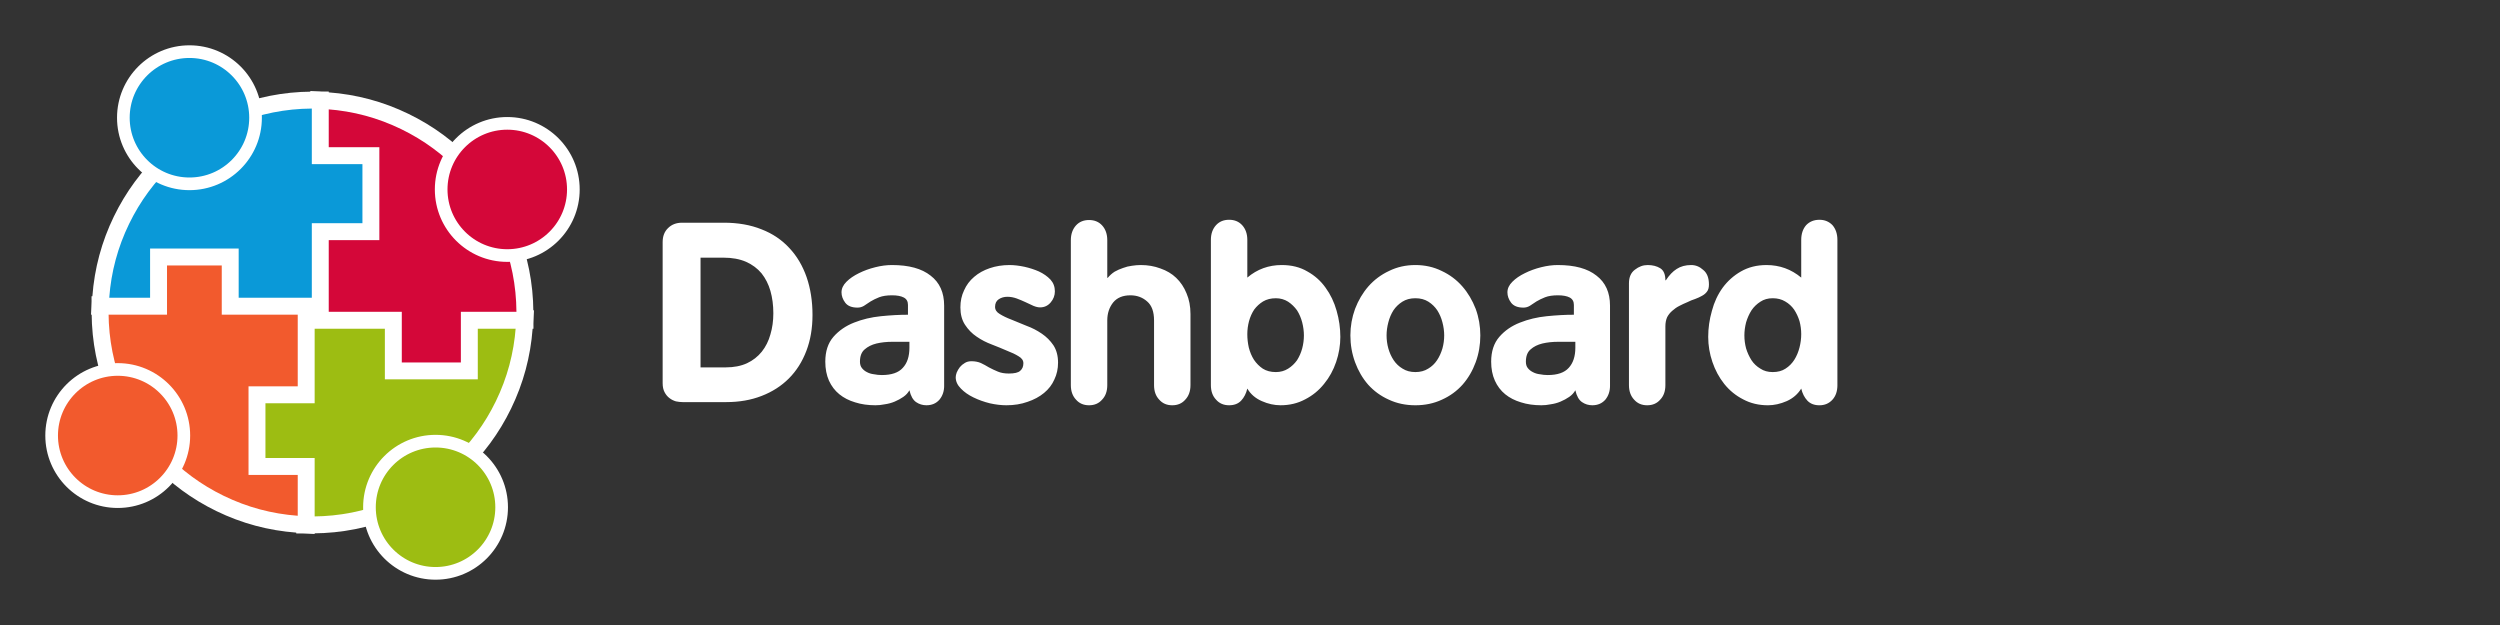 <svg xmlns="http://www.w3.org/2000/svg" xmlns:xlink="http://www.w3.org/1999/xlink" viewBox="0 0 512 128" width="512" height="128"><rect x="0" y="0" width="512" height="128" fill="#333333" stroke="none"/><style>
</style><defs><symbol id="Symbol-1" preserveAspectRatio="none" width="180.04" height="179.5" viewBox="0 0 180.04 179.5" overflow="visible"><path fill="#0a99d8" stroke="#fff" d="M-150.58-11.32c1.42-19.15 6.31-37.34 14.68-54.57c8.12-16.72 18.98-31.47 32.59-44.24c13.65-12.8 29.1-22.72 46.35-29.76c17.86-7.27 36.5-10.98 55.94-11.11l6.04-0.04v39.44h35.89v53.88h-35.89v52.84h-63.85v-34.89h-50.81v34.89h-41.42Z" fill-rule="evenodd" stroke-width="12" transform="translate(145.54,190) scale(1.003,1.003) translate(-0.51,.41)"/><ellipse rx="47" ry="47" fill="#0a99d8" stroke="#fff" stroke-width="9" transform="translate(57.04,51.5)" id="el0_t"/></symbol><symbol id="Symbol-2" preserveAspectRatio="none" width="180.04" height="179.5" viewBox="0 0 180.04 179.5" overflow="visible"><path fill="#d40739" stroke="#fff" d="M-150.58-11.32c1.42-19.15 6.31-37.34 14.68-54.57c8.12-16.72 18.98-31.47 32.59-44.24c13.65-12.8 29.1-22.72 46.35-29.76c17.86-7.27 36.5-10.98 55.94-11.11l6.04-0.04v39.44h35.89v53.88h-35.89v52.84h-63.85v-34.89h-50.81v34.89h-41.42Z" fill-rule="evenodd" stroke-width="12" transform="translate(145.54,190) scale(1.003,1.003) translate(-0.51,.41)"/><ellipse rx="47" ry="47" fill="#d40739" stroke="#fff" stroke-width="9" transform="translate(57.04,51.5)" id="el1_t"/></symbol><symbol id="Symbol-3" preserveAspectRatio="none" width="180.04" height="179.5" viewBox="0 0 180.04 179.5" overflow="visible"><path fill="#9dbd12" stroke="#fff" d="M-150.58-11.32c1.42-19.15 6.31-37.34 14.68-54.57c8.12-16.72 18.98-31.47 32.59-44.24c13.65-12.8 29.1-22.72 46.35-29.76c17.86-7.27 36.5-10.98 55.94-11.11l6.04-0.04v39.44h35.89v53.88h-35.89v52.84h-63.85v-34.89h-50.81v34.89h-41.42Z" fill-rule="evenodd" stroke-width="12" transform="translate(145.54,190) scale(1.003,1.003) translate(-0.51,.41)"/><ellipse rx="47" ry="47" fill="#9dbd12" stroke="#fff" stroke-width="9" transform="translate(57.04,51.5)" id="el2_t"/></symbol><symbol id="Symbol-4" preserveAspectRatio="none" width="180.04" height="179.5" viewBox="0 0 180.04 179.5" overflow="visible"><path fill="#f25a2d" stroke="#fff" d="M-150.58-11.32c1.42-19.15 6.31-37.34 14.68-54.57c8.12-16.72 18.98-31.47 32.59-44.24c13.65-12.8 29.1-22.72 46.35-29.76c17.86-7.27 36.5-10.98 55.94-11.11l6.04-0.04v39.44h35.89v53.88h-35.89v52.84h-63.85v-34.89h-50.81v34.89h-41.42Z" fill-rule="evenodd" stroke-width="12" transform="translate(145.54,190) scale(1.003,1.003) translate(-0.51,.41)"/><ellipse rx="47" ry="47" fill="#f25a2d" stroke="#fff" stroke-width="9" transform="translate(57.04,51.5)" id="el3_t"/></symbol></defs><g transform="translate(64,64) scale(.32,.32) translate(-171,-171)"><use width="180.04" height="179.5" xlink:href="#Symbol-3" transform="translate(171,171) rotate(180) scale(.9,.9) translate(-144.54,-190)"/><use width="180.04" height="179.5" xlink:href="#Symbol-4" transform="translate(171,171) rotate(270) scale(.9,.9) translate(-144.54,-190)"/><use width="180.04" height="179.5" xlink:href="#Symbol-2" transform="translate(171,171) rotate(90) scale(.9,.9) translate(-144.54,-190)"/><use width="180.04" height="179.5" xlink:href="#Symbol-1" transform="translate(171,171) scale(.9,.9) translate(-144.54,-190)"/></g><g transform="translate(180.94,67.13)"><path fill="#fff" d="M-22.56-2.97c0 1.54-0.2 2.99-0.6 4.33c-0.37 1.34-0.96 2.52-1.76 3.53c-0.81 1.01-1.82 1.8-3.03 2.37c-1.24 .57-2.69 .85-4.33 .85h-5.19v-22.47h4.68c1.78 0 3.33 .28 4.64 .85c1.28 .57 2.34 1.36 3.18 2.37c.8 1.01 1.41 2.2 1.81 3.58c.4 1.41 .6 2.94 .6 4.59Zm8.02 .35c0-2.86-0.41-5.44-1.21-7.76c-0.81-2.32-1.98-4.3-3.53-5.95c-1.55-1.68-3.44-2.96-5.69-3.83c-2.26-0.91-4.83-1.36-7.72-1.36h-8.56c-1.18 0-2.14 .37-2.88 1.11c-0.73 .7-1.1 1.66-1.1 2.87v28.88c0 .74 .13 1.36 .4 1.86c.27 .51 .6 .91 1.01 1.21c.4 .31 .84 .52 1.31 .66c.5 .1 .95 .15 1.36 .15h8.97c2.65 0 5.05-0.42 7.21-1.26c2.18-0.84 4.04-2.03 5.59-3.58c1.54-1.54 2.74-3.43 3.58-5.64c.84-2.19 1.26-4.64 1.26-7.36Zm19.85 5.49v1.21c0 1.78-0.45 3.16-1.36 4.13c-0.87 .98-2.3 1.47-4.28 1.47c-0.54 0-1.08-0.05-1.61-0.16c-0.54-0.06-1.03-0.21-1.47-0.45c-0.4-0.2-0.73-0.47-1-0.81c-0.27-0.33-0.41-0.77-0.41-1.31c0-1.14 .32-1.98 .96-2.52c.64-0.57 1.45-0.97 2.42-1.21c.97-0.23 2.07-0.35 3.28-0.35c1.17 0 2.33 0 3.47 0Zm7.11 9.02v-16.43c0-2.68-0.92-4.73-2.77-6.14c-1.82-1.45-4.45-2.17-7.91-2.17c-1.11 0-2.26 .15-3.43 .45c-1.21 .3-2.32 .71-3.33 1.21c-1.04 .51-1.9 1.09-2.57 1.77c-0.67 .67-1.01 1.39-1.01 2.16c0 .74 .26 1.45 .76 2.12c.5 .67 1.34 1.01 2.52 1.01c.47 0 .91-0.12 1.31-0.36c.4-0.26 .86-0.57 1.36-0.9c.5-0.31 1.09-0.59 1.76-0.86c.71-0.27 1.58-0.4 2.63-0.4c1.04 0 1.84 .15 2.41 .45c.58 .3 .86 .81 .86 1.51v2.02c-1.71 0-3.56 .1-5.54 .3c-1.98 .2-3.82 .64-5.5 1.31c-1.71 .67-3.12 1.65-4.23 2.92c-1.11 1.28-1.66 2.98-1.66 5.09c0 1.45 .25 2.74 .75 3.88c.51 1.11 1.21 2.04 2.12 2.78c.91 .74 1.98 1.29 3.23 1.66c1.24 .4 2.63 .6 4.18 .6c.6 0 1.24-0.06 1.91-0.2c.71-0.1 1.38-0.28 2.02-0.55c.64-0.27 1.23-0.59 1.76-0.96c.54-0.37 .96-0.82 1.26-1.36c.27 1.18 .73 1.98 1.36 2.42c.64 .44 1.35 .65 2.12 .65c1.11 0 2-0.38 2.67-1.15c.64-0.78 .96-1.72 .96-2.83Zm23.33-4.73c0-1.42-0.32-2.61-0.95-3.58c-0.64-0.94-1.43-1.73-2.37-2.37c-0.98-0.67-2.02-1.21-3.13-1.61c-1.11-0.44-2.13-0.86-3.07-1.26c-0.98-0.37-1.78-0.76-2.42-1.16c-0.64-0.37-0.96-0.86-0.96-1.46c0-0.71 .25-1.23 .76-1.57c.5-0.33 1.09-0.5 1.76-0.5c.64 0 1.28 .12 1.92 .35c.63 .24 1.24 .49 1.81 .76c.61 .27 1.14 .52 1.61 .75c.51 .21 .96 .31 1.36 .31c.88 0 1.6-0.34 2.17-1.01c.57-0.67 .86-1.43 .86-2.27c0-0.94-0.3-1.75-0.91-2.42c-0.64-0.67-1.43-1.22-2.37-1.66c-0.91-0.4-1.9-0.72-2.97-0.96c-1.11-0.23-2.12-0.35-3.03-0.35c-1.47 0-2.83 .22-4.08 .65c-1.21 .41-2.27 .99-3.17 1.77c-0.91 .77-1.6 1.69-2.07 2.77c-0.5 1.04-0.75 2.2-0.75 3.48c0 1.41 .31 2.6 .95 3.57c.64 .98 1.43 1.79 2.37 2.42c.98 .68 2.02 1.21 3.13 1.62c1.11 .43 2.13 .85 3.07 1.26c.97 .37 1.78 .75 2.42 1.16c.64 .37 .96 .84 .96 1.41c0 .67-0.22 1.19-0.66 1.56c-0.4 .37-1.17 .55-2.32 .55c-0.87 0-1.63-0.13-2.26-0.4c-0.64-0.27-1.25-0.55-1.82-0.86c-0.54-0.33-1.09-0.63-1.66-0.9c-0.57-0.24-1.21-0.36-1.92-0.36c-0.53 0-0.99 .12-1.36 .36c-0.4 .23-0.74 .52-1.01 .85c-0.26 .34-0.48 .71-0.65 1.11c-0.13 .37-0.2 .69-0.2 .96c0 .84 .35 1.61 1.06 2.32c.67 .7 1.53 1.31 2.57 1.81c1.04 .51 2.16 .91 3.37 1.21c1.21 .27 2.34 .4 3.38 .4c1.58 0 3.02-0.23 4.33-0.7c1.31-0.44 2.44-1.04 3.38-1.82c.94-0.77 1.65-1.69 2.12-2.77c.5-1.04 .75-2.18 .75-3.42Zm27.12 4.58v-14.56c0-1.58-0.27-2.99-0.81-4.24c-0.5-1.24-1.21-2.3-2.12-3.17c-0.87-0.84-1.95-1.48-3.22-1.92c-1.25-0.47-2.59-0.7-4.03-0.7c-0.57 0-1.18 .05-1.82 .15c-0.6 .07-1.21 .22-1.81 .45c-0.61 .2-1.18 .46-1.72 .76c-0.53 .34-1 .76-1.41 1.26h-0.1v-7.71c0-1.24-0.35-2.25-1.06-3.03c-0.67-0.73-1.56-1.1-2.67-1.1c-1.11 0-2 .37-2.67 1.1c-0.7 .78-1.06 1.79-1.06 3.03v29.68c0 1.25 .36 2.24 1.06 2.98c.67 .77 1.56 1.15 2.67 1.15c1.11 0 2-0.38 2.67-1.15c.71-0.74 1.06-1.73 1.06-2.98v-13.25c0-1.45 .41-2.67 1.21-3.68c.81-0.98 1.98-1.46 3.53-1.46c1.34 0 2.49 .42 3.43 1.26c.94 .8 1.41 2.1 1.41 3.88v13.25c0 1.25 .35 2.24 1.06 2.98c.67 .77 1.56 1.15 2.67 1.15c1.11 0 2-0.38 2.67-1.15c.7-0.74 1.06-1.73 1.06-2.98Zm23.23-10.18c0 .91-0.12 1.8-0.35 2.67c-0.24 .88-0.59 1.68-1.06 2.42c-0.51 .71-1.11 1.28-1.82 1.72c-0.74 .47-1.58 .7-2.52 .7c-1.04 0-1.93-0.23-2.67-0.7c-0.7-0.47-1.31-1.08-1.81-1.82c-0.47-0.74-0.82-1.58-1.06-2.52c-0.2-0.91-0.3-1.81-0.3-2.72c0-0.91 .12-1.8 .35-2.67c.24-0.87 .59-1.66 1.06-2.37c.5-0.67 1.11-1.23 1.81-1.66c.74-0.44 1.62-0.66 2.62-0.66c.94 0 1.78 .24 2.52 .71c.71 .47 1.31 1.06 1.82 1.76c.47 .74 .82 1.56 1.06 2.47c.23 .91 .35 1.8 .35 2.67Zm7.46 .3c0-1.78-0.25-3.56-0.76-5.34c-0.5-1.78-1.26-3.36-2.27-4.74c-0.97-1.37-2.21-2.48-3.73-3.32c-1.47-0.87-3.22-1.31-5.24-1.31c-2.68 0-5.04 .86-7.05 2.57v-7.71c0-1.25-0.35-2.25-1.06-3.03c-0.67-0.73-1.56-1.1-2.67-1.1c-1.11 0-2 .37-2.67 1.1c-0.71 .78-1.06 1.78-1.06 3.03v29.73c0 1.25 .35 2.24 1.06 2.98c.67 .77 1.56 1.15 2.67 1.15c1.04 0 1.86-0.31 2.47-0.95c.6-0.64 1.02-1.46 1.26-2.47c.67 1.14 1.66 2 2.97 2.57c1.28 .57 2.55 .85 3.83 .85c1.85 0 3.53-0.4 5.04-1.21c1.51-0.77 2.81-1.83 3.88-3.17c1.08-1.31 1.9-2.81 2.47-4.49c.57-1.68 .86-3.39 .86-5.14Zm21.27-0.3c0 .91-0.12 1.8-0.36 2.67c-0.27 .91-0.64 1.72-1.11 2.42c-0.47 .71-1.07 1.28-1.81 1.72c-0.74 .47-1.61 .7-2.62 .7c-1.01 0-1.88-0.23-2.62-0.7c-0.74-0.44-1.34-1.01-1.82-1.72c-0.47-0.7-0.84-1.51-1.1-2.42c-0.24-0.87-0.36-1.76-0.36-2.67c0-0.87 .12-1.76 .36-2.67c.23-0.91 .58-1.73 1.05-2.47c.47-0.7 1.08-1.29 1.82-1.76c.74-0.47 1.63-0.71 2.67-0.71c1.04 0 1.93 .24 2.67 .71c.74 .47 1.34 1.06 1.81 1.76c.47 .74 .83 1.56 1.06 2.47c.24 .91 .36 1.8 .36 2.67Zm7.4 0c0-1.88-0.31-3.69-0.95-5.44c-0.68-1.75-1.58-3.28-2.73-4.59c-1.17-1.34-2.58-2.4-4.23-3.17c-1.65-0.81-3.44-1.21-5.39-1.21c-1.95 0-3.75 .4-5.39 1.21c-1.65 .77-3.06 1.83-4.24 3.17c-1.14 1.31-2.05 2.84-2.72 4.59c-0.64 1.75-0.96 3.56-0.96 5.44c0 1.92 .32 3.75 .96 5.5c.64 1.74 1.53 3.27 2.67 4.58c1.18 1.31 2.59 2.34 4.24 3.08c1.64 .77 3.46 1.15 5.44 1.15c1.98 0 3.8-0.38 5.44-1.15c1.65-0.74 3.06-1.77 4.23-3.08c1.15-1.31 2.04-2.84 2.68-4.58c.64-1.75 .95-3.58 .95-5.5Zm19.46 1.31v1.21c0 1.78-0.46 3.16-1.36 4.13c-0.88 .98-2.3 1.47-4.29 1.47c-0.53 0-1.07-0.05-1.61-0.16c-0.54-0.06-1.02-0.21-1.46-0.45c-0.4-0.2-0.74-0.47-1.01-0.81c-0.27-0.33-0.4-0.77-0.4-1.31c0-1.14 .32-1.98 .96-2.52c.63-0.57 1.44-0.97 2.41-1.21c.98-0.23 2.07-0.35 3.28-0.35c1.18 0 2.34 0 3.48 0Zm7.1 9.02v-16.43c0-2.68-0.92-4.73-2.77-6.14c-1.81-1.45-4.45-2.17-7.91-2.17c-1.11 0-2.25 .15-3.43 .45c-1.21 .3-2.32 .71-3.32 1.21c-1.05 .51-1.9 1.09-2.57 1.77c-0.68 .67-1.01 1.39-1.01 2.16c0 .74 .25 1.45 .75 2.12c.51 .67 1.35 1.01 2.52 1.01c.47 0 .91-0.12 1.31-0.36c.41-0.26 .86-0.57 1.36-0.9c.51-0.31 1.1-0.59 1.77-0.86c.7-0.27 1.58-0.4 2.62-0.4c1.04 0 1.85 .15 2.42 .45c.57 .3 .86 .81 .86 1.51v2.02c-1.72 0-3.57 .1-5.55 .3c-1.98 .2-3.81 .64-5.49 1.31c-1.72 .67-3.13 1.65-4.23 2.92c-1.11 1.28-1.67 2.98-1.67 5.09c0 1.45 .25 2.74 .76 3.88c.5 1.11 1.21 2.04 2.11 2.78c.91 .74 1.99 1.29 3.23 1.66c1.24 .4 2.64 .6 4.18 .6c.61 0 1.25-0.06 1.92-0.2c.7-0.1 1.38-0.28 2.01-0.55c.64-0.27 1.23-0.59 1.77-0.96c.54-0.37 .96-0.82 1.26-1.36c.27 1.18 .72 1.98 1.36 2.42c.64 .44 1.34 .65 2.11 .65c1.11 0 2-0.38 2.68-1.15c.63-0.78 .95-1.72 .95-2.83Zm20.26-20.76c0-1.34-0.38-2.34-1.16-2.97c-0.74-0.68-1.56-1.01-2.47-1.01c-1.17 0-2.16 .27-2.97 .8c-0.81 .51-1.54 1.28-2.22 2.32h-0.1c0-1.21-0.35-2.03-1.06-2.47c-0.7-0.43-1.56-0.65-2.57-0.65c-0.94 0-1.81 .32-2.62 .96c-0.8 .6-1.21 1.52-1.21 2.77v20.86c0 1.25 .36 2.24 1.06 2.98c.67 .77 1.56 1.15 2.67 1.15c1.11 0 2-0.38 2.67-1.15c.71-0.74 1.06-1.73 1.06-2.98v-12.04c0-0.71 .12-1.33 .36-1.87c.26-0.5 .62-0.94 1.05-1.31c.44-0.4 .93-0.74 1.47-1.01c.5-0.26 1.04-0.52 1.61-0.75c.53-0.27 1.07-0.49 1.61-0.66c.54-0.2 1.01-0.42 1.41-0.65c.44-0.24 .77-0.52 1.01-0.86c.27-0.33 .4-0.82 .4-1.46Zm18.9 10.18c0 .91-0.12 1.81-0.35 2.72c-0.24 .94-0.59 1.78-1.06 2.52c-0.47 .74-1.07 1.35-1.81 1.82c-0.71 .47-1.58 .7-2.62 .7c-0.98 0-1.82-0.23-2.52-0.7c-0.74-0.44-1.35-1.01-1.82-1.72c-0.47-0.74-0.84-1.54-1.11-2.42c-0.23-0.87-0.35-1.76-0.35-2.67c0-0.87 .12-1.76 .35-2.67c.27-0.91 .64-1.73 1.11-2.47c.47-0.7 1.08-1.29 1.82-1.76c.7-0.47 1.54-0.71 2.52-0.71c.97 0 1.83 .22 2.56 .66c.75 .43 1.35 .99 1.82 1.66c.47 .71 .84 1.5 1.11 2.37c.23 .87 .35 1.76 .35 2.67Zm7.41 10.43v-29.73c0-1.25-0.34-2.25-1.01-3.03c-0.7-0.73-1.59-1.1-2.67-1.1c-1.11 0-2.02 .37-2.72 1.1c-0.67 .78-1.01 1.78-1.01 3.03v7.71c-2.05-1.71-4.42-2.57-7.11-2.57c-1.98 0-3.72 .44-5.24 1.31c-1.47 .84-2.72 1.95-3.73 3.32c-1 1.38-1.74 2.96-2.21 4.74c-0.51 1.78-0.76 3.56-0.76 5.34c0 1.75 .29 3.46 .86 5.14c.57 1.68 1.38 3.18 2.42 4.49c1.07 1.34 2.37 2.4 3.88 3.17c1.51 .81 3.21 1.21 5.09 1.21c1.24 0 2.52-0.28 3.83-0.85c1.27-0.57 2.27-1.43 2.97-2.57c.24 1.01 .66 1.83 1.26 2.47c.61 .64 1.43 .95 2.47 .95c1.08 0 1.97-0.38 2.67-1.15c.67-0.74 1.01-1.73 1.01-2.98Z"/></g></svg>
